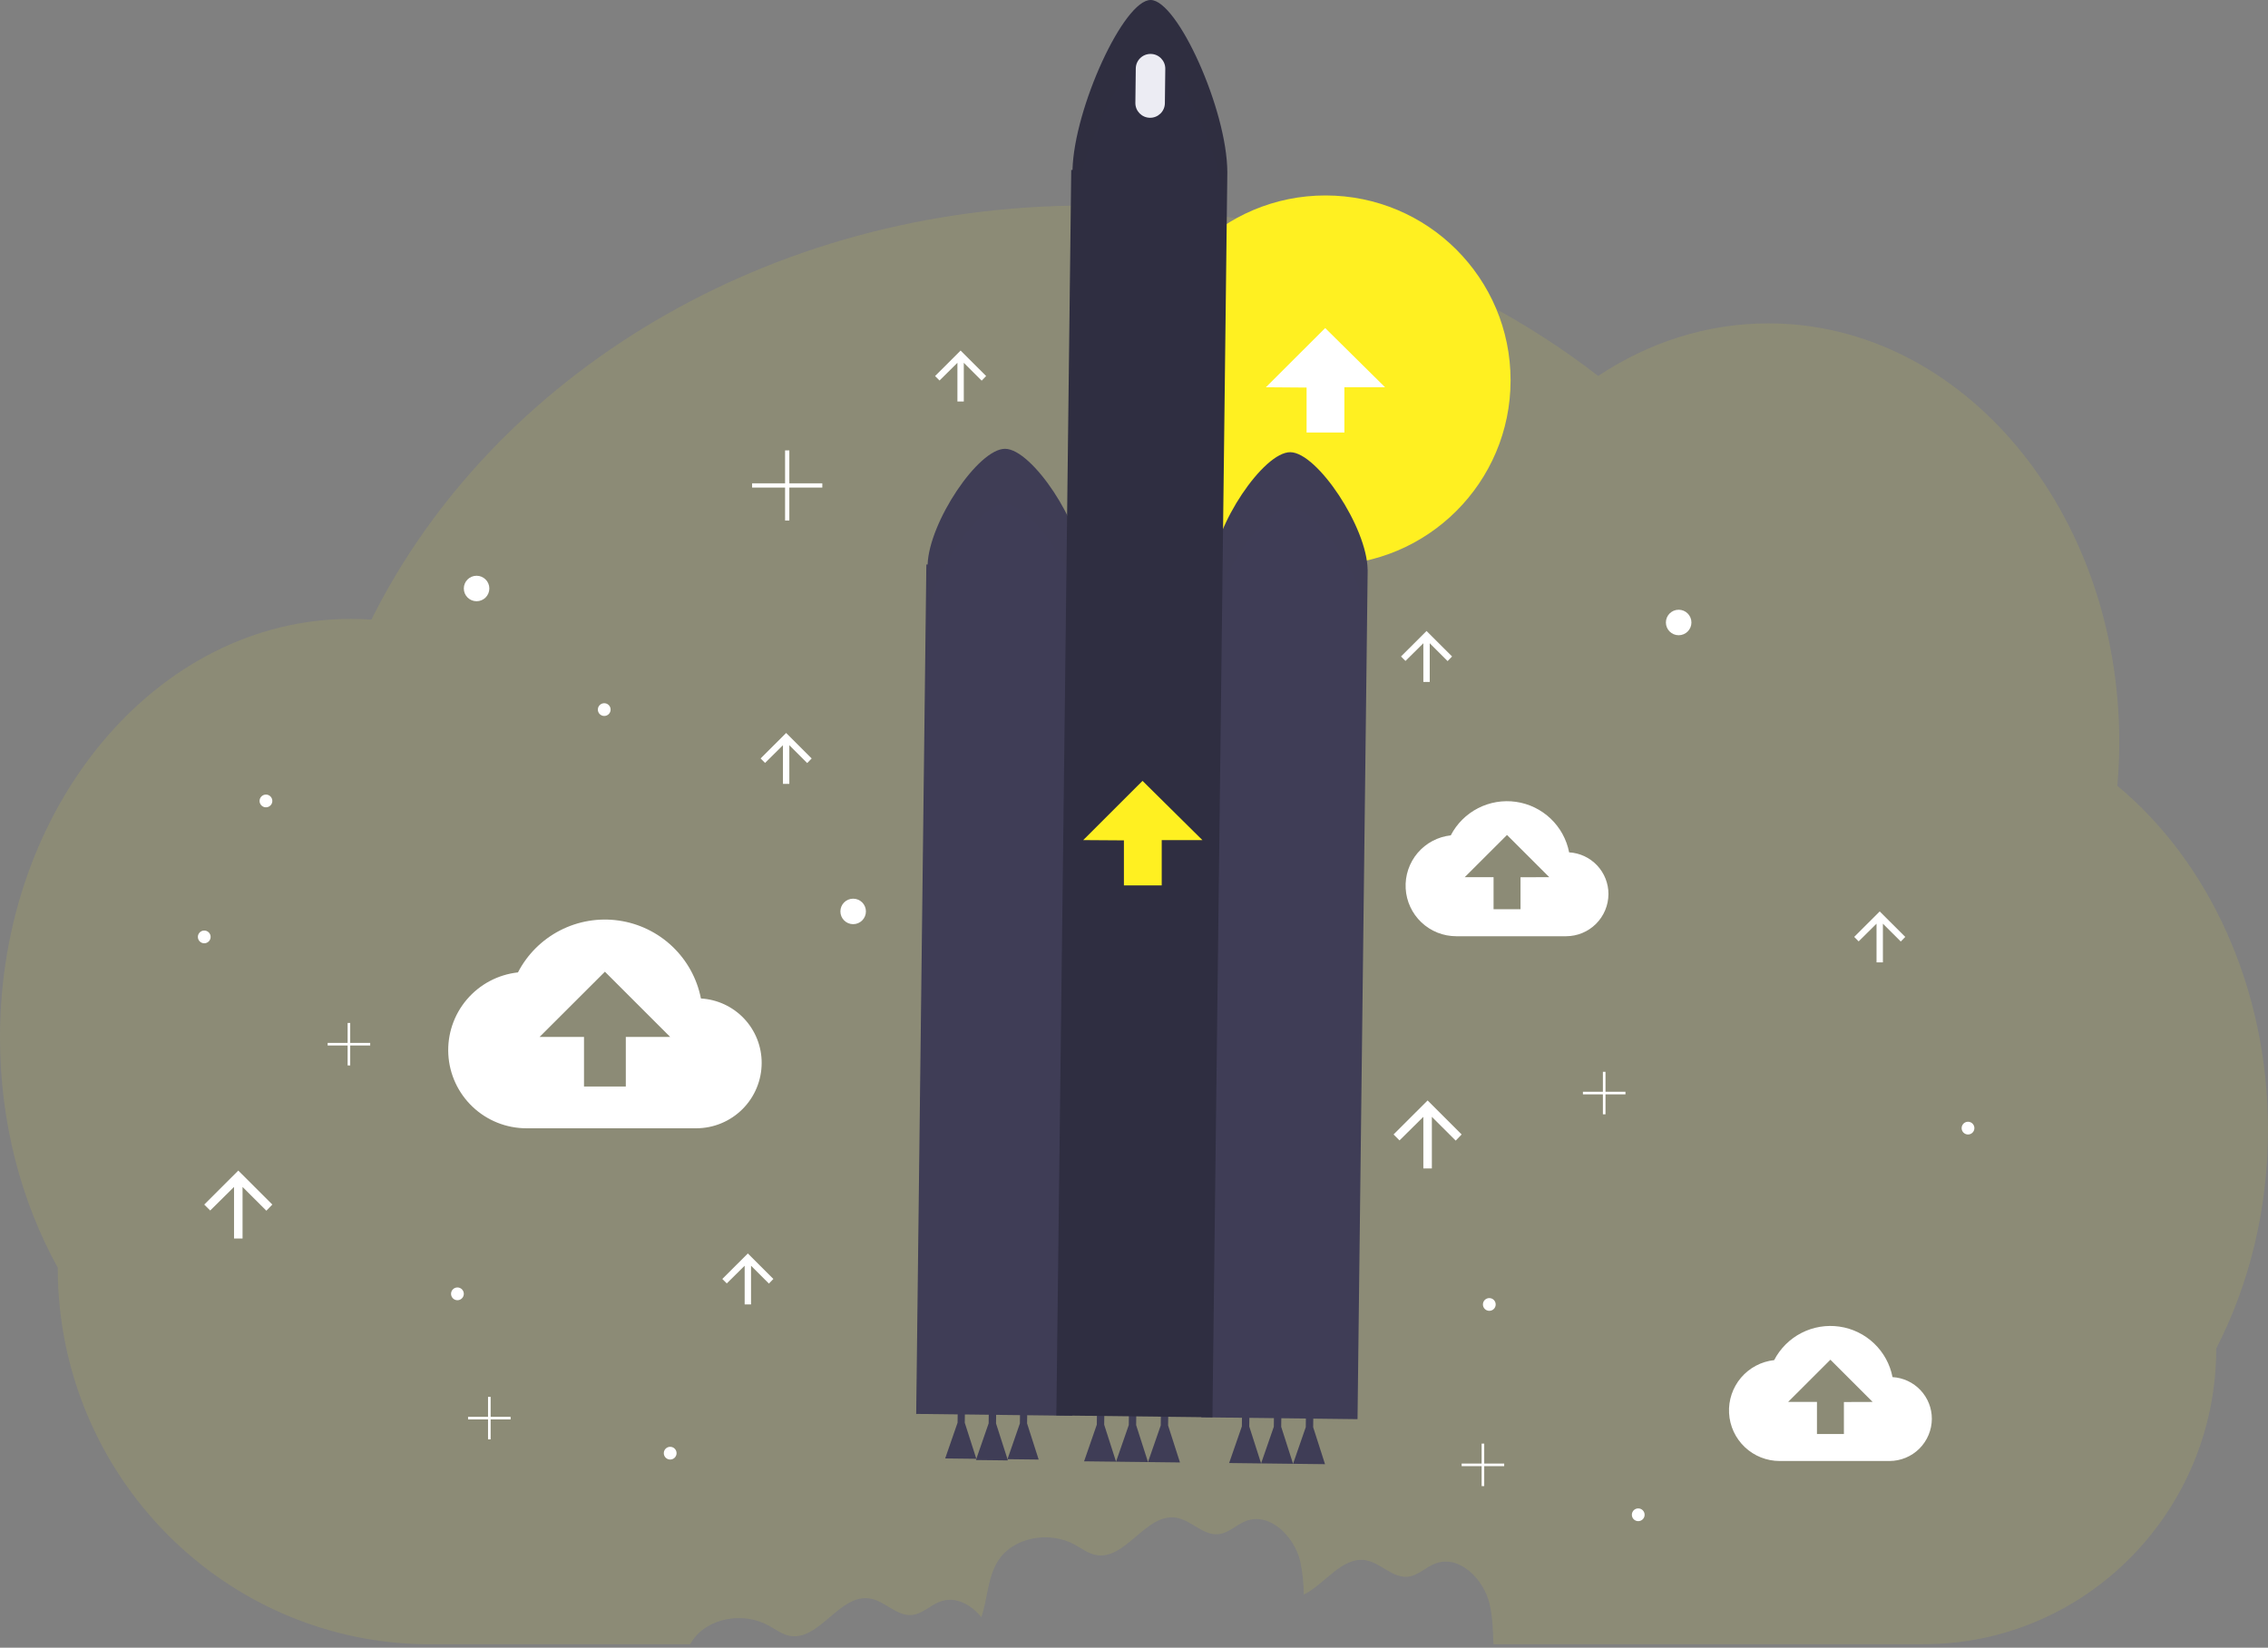 <svg width="300" height="218" viewBox="0 0 300 218" fill="none" xmlns="http://www.w3.org/2000/svg">
<rect x="0" y="0" width="300" height="218" fill="#808080" stroke="none"/>
<g clip-path="url(#clip0)">
<path opacity="0.1" d="M280.072 103.965C280.238 102.062 280.326 100.129 280.326 98.175C280.326 67.584 259.545 42.784 233.913 42.784C225.751 42.784 218.057 45.314 211.399 49.741C193.255 35.687 169.568 27.195 143.654 27.195C101.488 27.195 65.218 49.702 49.126 81.979C48.234 81.917 47.333 81.883 46.424 81.883C20.778 81.883 0 106.681 0 137.271C0 148.515 2.814 158.98 7.638 167.716C7.638 195.237 29.716 217.555 56.949 217.555H91.283L91.435 217.294C93.453 214.022 98.285 213.204 101.651 215.062C102.54 215.551 103.368 216.186 104.361 216.411C108.338 217.254 111.008 210.865 115.033 211.487C117.053 211.799 118.629 213.884 120.661 213.671C122.009 213.527 123.031 212.4 124.297 211.922C126.326 211.152 128.384 212.22 129.805 213.955C130.629 211.585 130.624 208.777 131.958 206.604C133.976 203.332 138.808 202.514 142.174 204.372C143.063 204.861 143.89 205.497 144.884 205.721C148.86 206.565 151.531 200.176 155.555 200.797C157.576 201.109 159.152 203.195 161.184 202.981C162.532 202.838 163.553 201.71 164.82 201.233C167.977 200.032 171.211 203.29 171.988 206.573C172.289 208.02 172.448 209.492 172.463 210.969C175.188 209.651 177.49 205.944 180.599 206.424C182.62 206.736 184.196 208.822 186.228 208.608C187.576 208.465 188.598 207.338 189.864 206.86C193.022 205.66 196.255 208.917 197.032 212.201C197.446 213.943 197.474 215.753 197.544 217.541H254.434C275.823 217.541 293.153 200.024 293.153 178.414C297.493 169.981 300 160.065 300 149.445C300 130.612 292.12 113.972 280.072 103.965Z" fill="#FFF021"/>
<path d="M175.328 74.769C188.85 74.769 199.812 63.82 199.812 50.315C199.812 36.809 188.85 25.86 175.328 25.86C161.806 25.86 150.844 36.809 150.844 50.315C150.844 63.82 161.806 74.769 175.328 74.769Z" fill="#FFF021"/>
<path d="M167.446 51.236L175.289 43.403L183.211 51.236H177.827V57.226H172.829V51.276L167.446 51.236Z" fill="white"/>
<path d="M207.557 112.772C207.226 111.067 206.371 109.507 205.112 108.309C203.853 107.111 202.251 106.335 200.53 106.088C198.809 105.84 197.053 106.135 195.507 106.93C193.96 107.724 192.7 108.98 191.901 110.523C190.197 110.709 188.629 111.539 187.519 112.845C186.41 114.15 185.843 115.83 185.936 117.54C186.029 119.249 186.775 120.858 188.019 122.036C189.264 123.213 190.913 123.869 192.628 123.869H207.166C208.645 123.865 210.063 123.277 211.11 122.233C212.158 121.19 212.75 119.776 212.758 118.298C212.763 116.887 212.227 115.528 211.26 114.5C210.292 113.472 208.967 112.854 207.557 112.772ZM201.127 116.066V120.299H197.561V116.055H193.748L199.34 110.47L204.929 116.055L201.127 116.066Z" fill="white"/>
<path d="M250.334 182.2C250.003 180.495 249.148 178.935 247.889 177.738C246.629 176.54 245.028 175.763 243.307 175.516C241.585 175.269 239.83 175.563 238.284 176.358C236.737 177.153 235.477 178.409 234.678 179.952C232.974 180.137 231.406 180.968 230.296 182.273C229.187 183.578 228.62 185.258 228.713 186.968C228.806 188.678 229.552 190.287 230.796 191.464C232.041 192.642 233.69 193.298 235.404 193.298H249.943C251.422 193.293 252.84 192.705 253.887 191.662C254.934 190.618 255.527 189.204 255.535 187.726C255.54 186.316 255.004 184.957 254.036 183.929C253.069 182.901 251.744 182.282 250.334 182.2ZM243.903 185.495V189.728H240.338V185.483H236.524L242.116 179.898L247.706 185.483L243.903 185.495Z" fill="white"/>
<path d="M92.716 132.105C92.199 129.472 90.874 127.064 88.926 125.216C86.978 123.369 84.502 122.172 81.842 121.793C79.182 121.413 76.47 121.87 74.082 123.099C71.694 124.329 69.747 126.27 68.513 128.653C65.881 128.942 63.459 130.227 61.746 132.244C60.033 134.261 59.159 136.857 59.303 139.498C59.447 142.14 60.599 144.625 62.521 146.444C64.443 148.264 66.991 149.278 69.639 149.279H92.111C94.401 149.272 96.595 148.36 98.214 146.742C99.832 145.124 100.745 142.932 100.75 140.644C100.758 138.465 99.929 136.366 98.435 134.777C96.941 133.189 94.894 132.233 92.716 132.105ZM82.779 137.193V143.753H77.249V137.193H71.372L80.015 128.563L88.649 137.193H82.779Z" fill="white"/>
<path d="M189.4 154.592V147.762L192.552 150.91L193.34 150.095L188.837 145.597L184.334 150.095L185.122 150.882L188.274 147.762V154.592H189.4Z" fill="white"/>
<path d="M32.083 163.868V157.037L35.234 160.185L36.023 159.37L31.52 154.873L27.017 159.37L27.805 160.157L30.957 157.037V163.868H32.083Z" fill="white"/>
<path d="M189.118 90.223V85.105L191.482 87.466L192.073 86.856L188.696 83.483L185.319 86.856L185.91 87.446L188.274 85.105V90.223H189.118Z" fill="white"/>
<path d="M127.486 53.12V48.001L129.85 50.362L130.441 49.752L127.064 46.379L123.687 49.752L124.278 50.343L126.642 48.001V53.12H127.486Z" fill="white"/>
<path d="M104.409 103.715V98.597L106.773 100.958L107.364 100.348L103.987 96.975L100.61 100.348L101.201 100.938L103.565 98.597V103.715H104.409Z" fill="white"/>
<path d="M249.062 127.326V122.208L251.426 124.569L252.017 123.959L248.64 120.586L245.263 123.959L245.854 124.549L248.218 122.208V127.326H249.062Z" fill="white"/>
<path d="M99.343 172.582V167.463L101.707 169.824L102.298 169.214L98.921 165.841L95.544 169.214L96.135 169.804L98.499 167.463V172.582H99.343Z" fill="white"/>
<path d="M222.045 84.045C222.978 84.045 223.734 83.29 223.734 82.358C223.734 81.427 222.978 80.672 222.045 80.672C221.112 80.672 220.356 81.427 220.356 82.358C220.356 83.29 221.112 84.045 222.045 84.045Z" fill="white"/>
<path d="M63.039 79.547C63.972 79.547 64.728 78.792 64.728 77.861C64.728 76.93 63.972 76.174 63.039 76.174C62.107 76.174 61.351 76.93 61.351 77.861C61.351 78.792 62.107 79.547 63.039 79.547Z" fill="white"/>
<path d="M112.852 122.273C113.784 122.273 114.54 121.517 114.54 120.586C114.54 119.655 113.784 118.9 112.852 118.9C111.919 118.9 111.163 119.655 111.163 120.586C111.163 121.517 111.919 122.273 112.852 122.273Z" fill="white"/>
<path d="M260.319 150.1C260.785 150.1 261.163 149.723 261.163 149.257C261.163 148.791 260.785 148.414 260.319 148.414C259.853 148.414 259.475 148.791 259.475 149.257C259.475 149.723 259.853 150.1 260.319 150.1Z" fill="white"/>
<path d="M196.998 173.43C197.464 173.43 197.842 173.053 197.842 172.587C197.842 172.121 197.464 171.744 196.998 171.744C196.532 171.744 196.154 172.121 196.154 172.587C196.154 173.053 196.532 173.43 196.998 173.43Z" fill="white"/>
<path d="M88.649 193.106C89.115 193.106 89.493 192.729 89.493 192.263C89.493 191.797 89.115 191.42 88.649 191.42C88.183 191.42 87.805 191.797 87.805 192.263C87.805 192.729 88.183 193.106 88.649 193.106Z" fill="white"/>
<path d="M27.017 124.802C27.483 124.802 27.861 124.425 27.861 123.959C27.861 123.493 27.483 123.116 27.017 123.116C26.551 123.116 26.173 123.493 26.173 123.959C26.173 124.425 26.551 124.802 27.017 124.802Z" fill="white"/>
<path d="M35.178 106.813C35.645 106.813 36.023 106.435 36.023 105.97C36.023 105.504 35.645 105.126 35.178 105.126C34.712 105.126 34.334 105.504 34.334 105.97C34.334 106.435 34.712 106.813 35.178 106.813Z" fill="white"/>
<path d="M216.698 201.258C217.164 201.258 217.542 200.88 217.542 200.415C217.542 199.949 217.164 199.571 216.698 199.571C216.232 199.571 215.854 199.949 215.854 200.415C215.854 200.88 216.232 201.258 216.698 201.258Z" fill="white"/>
<path d="M60.507 172.025C60.973 172.025 61.351 171.647 61.351 171.182C61.351 170.716 60.973 170.338 60.507 170.338C60.04 170.338 59.662 170.716 59.662 171.182C59.662 171.647 60.04 172.025 60.507 172.025Z" fill="white"/>
<path d="M79.925 94.726C80.391 94.726 80.769 94.349 80.769 93.883C80.769 93.417 80.391 93.04 79.925 93.04C79.459 93.04 79.081 93.417 79.081 93.883C79.081 94.349 79.459 94.726 79.925 94.726Z" fill="white"/>
<path d="M108.771 63.947H104.409V59.59H103.846V63.947H99.484V64.509H103.846V68.866H104.409V64.509H108.771V63.947Z" fill="white"/>
<path d="M215.009 144.448H212.367V141.808H212.023V144.448H209.381V144.79H212.023V147.43H212.367V144.79H215.009V144.448Z" fill="white"/>
<path d="M198.968 193.638H196.326V190.998H195.982V193.638H193.34V193.98H195.982V196.62H196.326V193.98H198.968V193.638Z" fill="white"/>
<path d="M67.542 187.454H64.9V184.814H64.556V187.454H61.914V187.797H64.556V190.436H64.9V187.797H67.542V187.454Z" fill="white"/>
<path d="M48.968 137.983H46.325V135.343H45.982V137.983H43.34V138.325H45.982V140.965H46.325V138.325H48.968V137.983Z" fill="white"/>
<path d="M127.615 188.238L127.635 186.656L126.684 186.644L126.664 188.227L125.023 192.96L129.144 193.008L127.615 188.238Z" fill="#3F3D56"/>
<path d="M131.75 188.328L131.769 186.706L130.793 186.692L130.773 188.317L129.09 193.171L133.317 193.219L131.75 188.328Z" fill="#3F3D56"/>
<path d="M135.858 188.336L135.878 186.754L134.927 186.743L134.907 188.325L133.266 193.059L137.389 193.106L135.858 188.336Z" fill="#3F3D56"/>
<path d="M165.245 188.727L165.265 187.102L164.288 187.091L164.268 188.716L162.585 193.567L166.812 193.618L165.245 188.727Z" fill="#3F3D56"/>
<path d="M169.472 188.778L169.492 187.153L168.515 187.142L168.495 188.766L166.812 193.618L171.04 193.669L169.472 188.778Z" fill="#3F3D56"/>
<path d="M173.699 188.828L173.719 187.204L172.742 187.192L172.722 188.817L171.04 193.669L175.267 193.719L173.699 188.828Z" fill="#3F3D56"/>
<path d="M146.057 188.499L146.077 186.875L145.1 186.863L145.081 188.488L143.398 193.34L147.625 193.39L146.057 188.499Z" fill="#3F3D56"/>
<path d="M150.284 188.55L150.304 186.925L149.33 186.914L149.31 188.539L147.625 193.39L151.852 193.441L150.284 188.55Z" fill="#3F3D56"/>
<path d="M154.511 188.601L154.531 186.976L153.557 186.965L153.538 188.589L151.852 193.441L156.082 193.491L154.511 188.601Z" fill="#3F3D56"/>
<path d="M143.178 74.932C143.119 69.338 136.523 59.422 132.962 59.38C129.402 59.337 122.893 69.097 122.702 74.688H122.533L121.19 187.069L141.841 187.313L143.184 74.935L143.178 74.932Z" fill="#3F3D56"/>
<path d="M180.901 75.382C180.841 69.788 174.245 59.871 170.685 59.829C167.125 59.787 160.615 69.546 160.427 75.137H160.258L158.916 187.518L179.567 187.763L180.909 75.385L180.901 75.382Z" fill="#3F3D56"/>
<path d="M162.343 22.745C162.312 14.546 155.769 0.042 152.212 -2.93442e-05C148.655 -0.042 142.081 14.305 141.864 22.487H141.698L139.728 187.271L160.376 187.518L162.346 22.731L162.343 22.745Z" fill="#2F2E41"/>
<path d="M143.282 111.15L151.128 103.313L159.048 111.15H153.667V117.14H148.666V111.186L143.282 111.15Z" fill="#FFF021"/>
<g opacity="0.1">
<path opacity="0.1" d="M161.783 77.276C163.919 72.298 168.09 67.107 170.685 67.138C174.062 67.177 180.146 76.073 180.836 81.754L180.909 75.652C180.85 70.058 174.253 60.141 170.693 60.099C168.132 60.068 164.04 65.125 161.879 70.044L161.783 77.276Z" fill="black"/>
<path opacity="0.1" d="M122.536 81.993H122.704C122.893 76.402 129.405 66.643 132.962 66.685C135.287 66.713 138.903 70.949 141.152 75.444L141.698 29.806H141.864C142.083 21.61 148.655 7.263 152.212 7.319C155.572 7.359 161.6 20.308 162.281 28.654L162.346 23.032C162.315 14.833 155.772 0.329 152.215 0.287C148.658 0.245 142.083 14.591 141.867 22.788H141.701L141.155 68.425C138.903 63.928 135.29 59.694 132.965 59.666C129.408 59.624 122.896 69.383 122.707 74.974H122.538L121.196 187.355H121.28L122.536 81.993Z" fill="black"/>
</g>
<path d="M152.211 7.136L152.209 7.136C151.132 7.123 150.248 7.984 150.235 9.06L150.181 13.611C150.168 14.686 151.031 15.569 152.108 15.582L152.111 15.582C153.188 15.594 154.072 14.733 154.084 13.657L154.138 9.106C154.151 8.031 153.288 7.148 152.211 7.136Z" fill="#ECECF3"/>
</g>
<defs>
<clipPath id="clip0">
<rect width="300" height="217.55" fill="white"/>
</clipPath>
</defs>
</svg>
